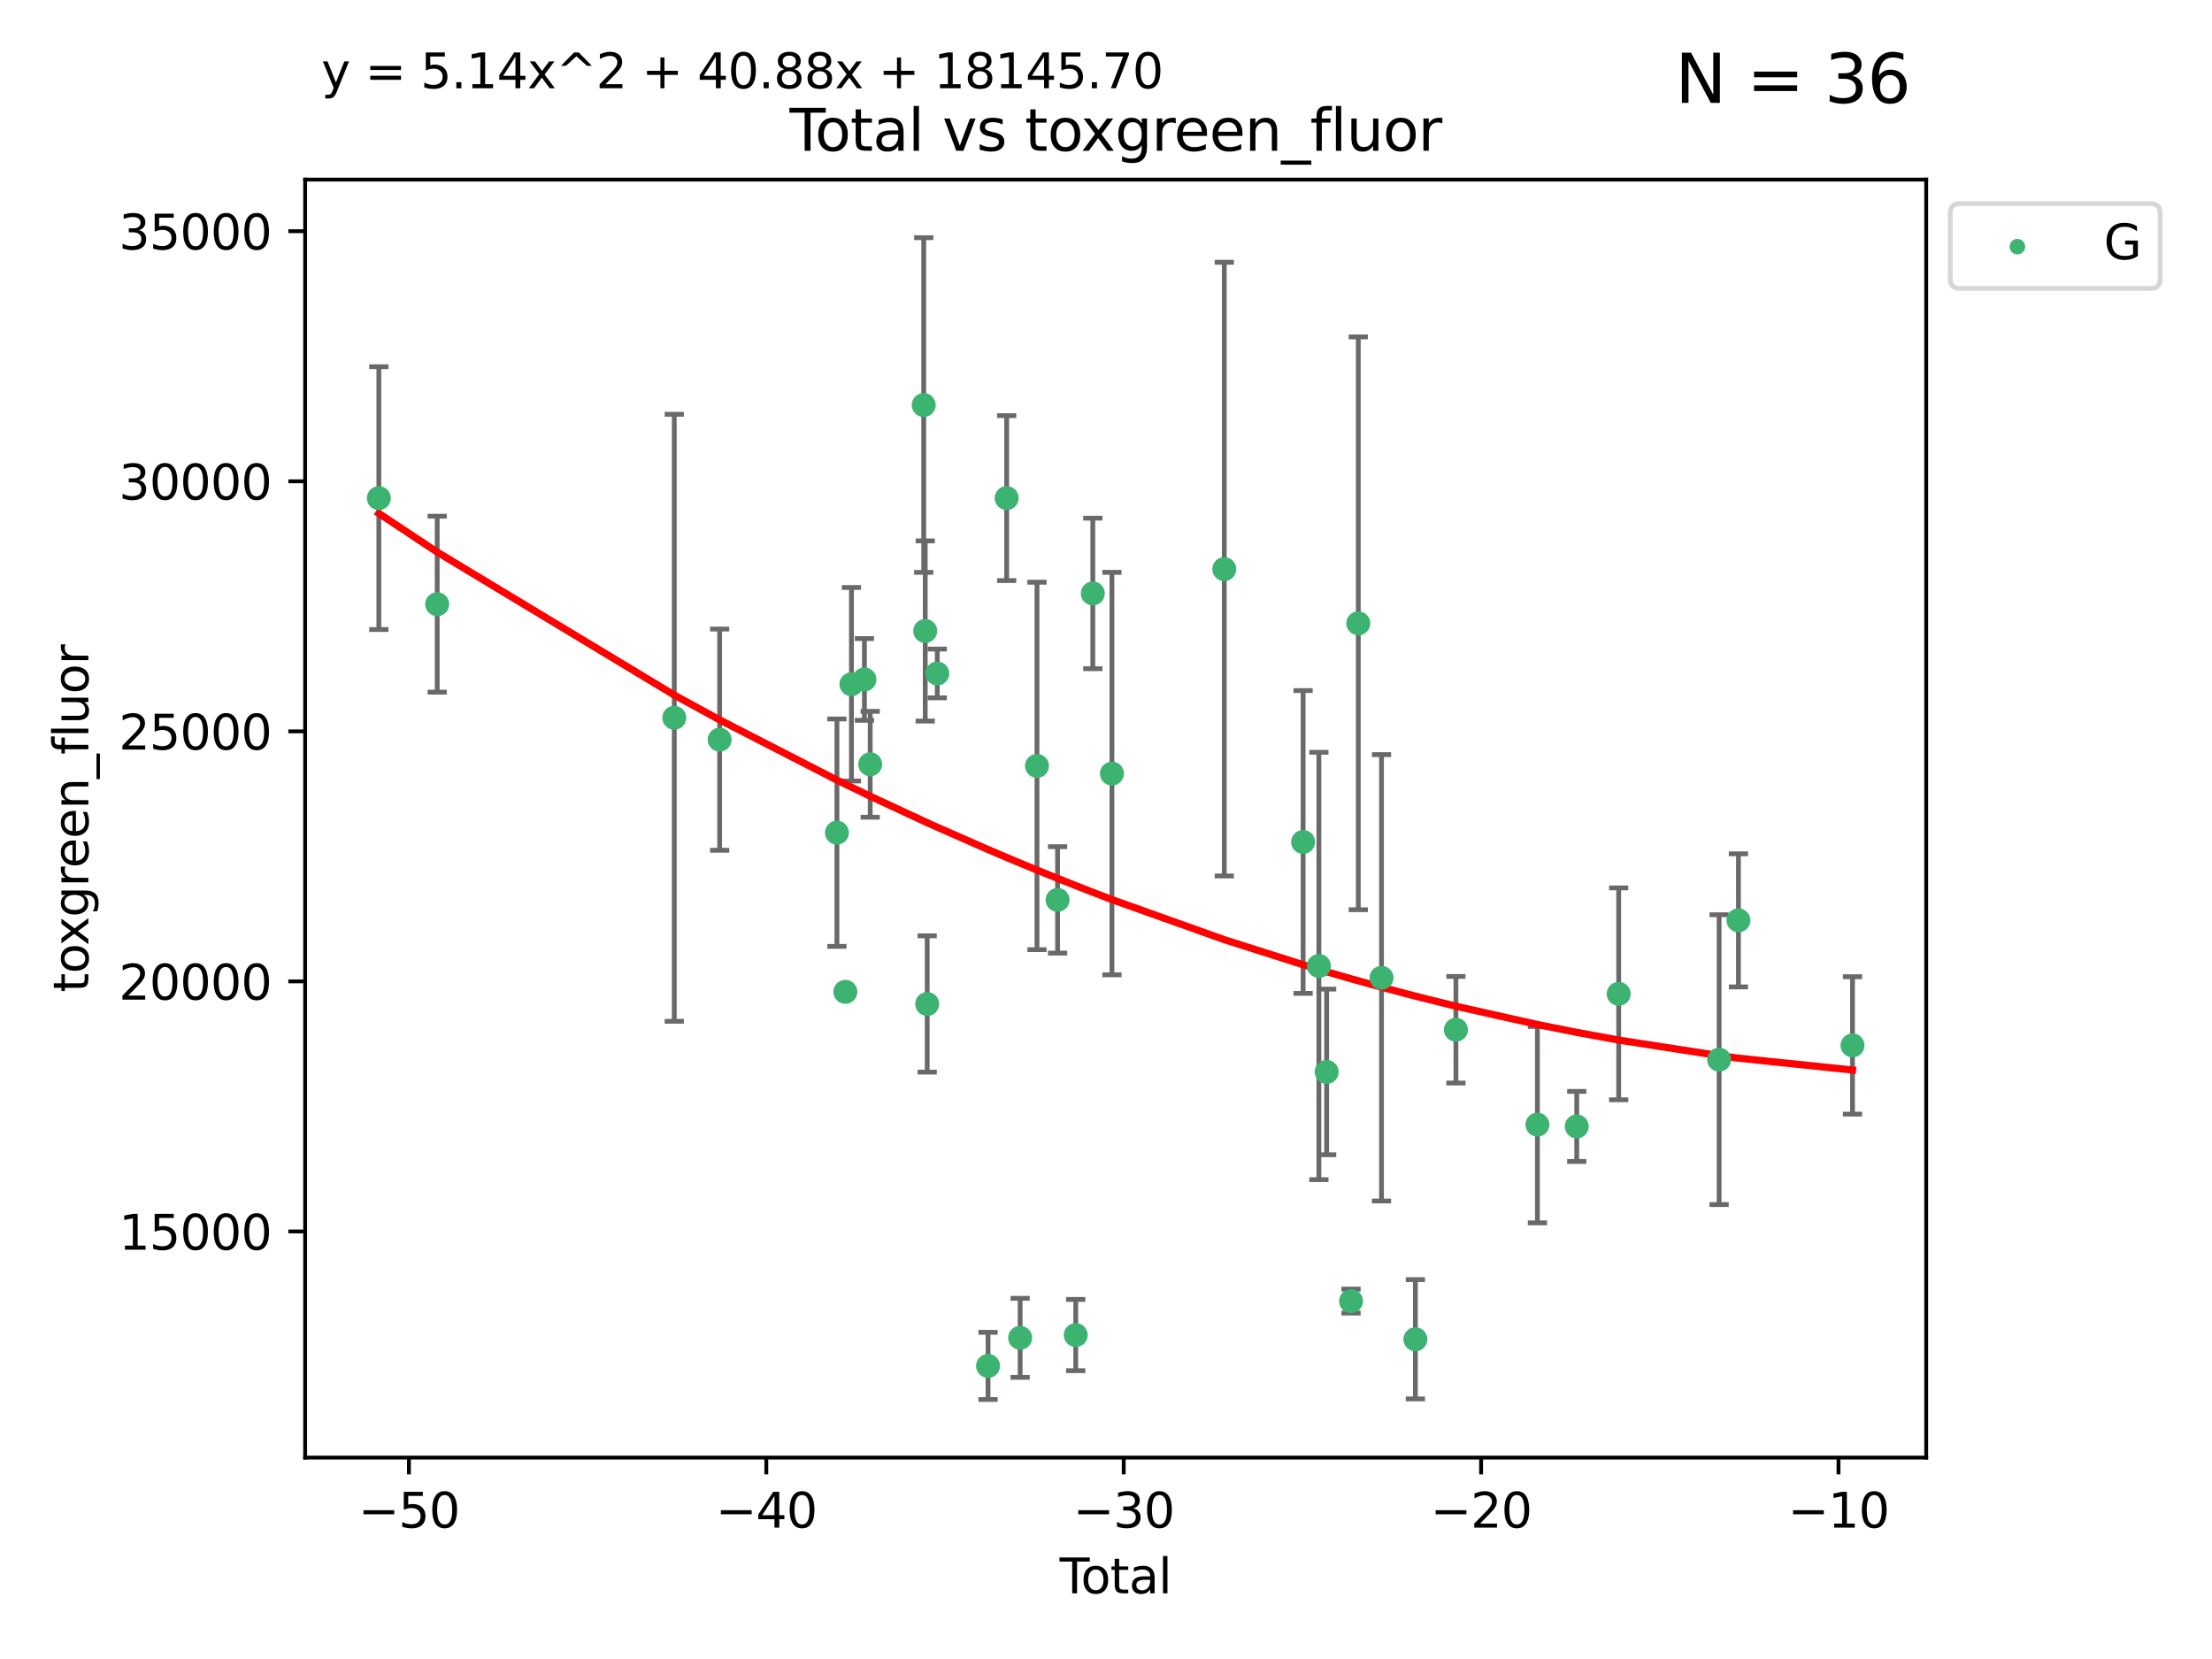<?xml version="1.0" encoding="utf-8" standalone="no"?>
<!DOCTYPE svg PUBLIC "-//W3C//DTD SVG 1.1//EN"
  "http://www.w3.org/Graphics/SVG/1.1/DTD/svg11.dtd">
<svg xmlns:xlink="http://www.w3.org/1999/xlink" width="460.8pt" height="345.6pt" viewBox="0 0 460.8 345.6" xmlns="http://www.w3.org/2000/svg" version="1.1">
 <defs>
  <style type="text/css">*{stroke-linejoin: round; stroke-linecap: butt}</style>
 </defs>
 <g id="figure_1">
  <g id="patch_1">
   <path d="M 0 345.6 
L 460.8 345.6 
L 460.8 0 
L 0 0 
z
" style="fill: #ffffff"/>
  </g>
  <g id="axes_1">
   <g id="patch_2">
    <path d="M 63.571 303.64 
L 401.26 303.64 
L 401.26 37.411 
L 63.571 37.411 
z
" style="fill: #ffffff"/>
   </g>
   <g id="PathCollection_1">
    <defs>
     <path id="ma8eb17075d" d="M 0 1.118 
C 0.297 1.118 0.581 1 0.791 0.791 
C 1 0.581 1.118 0.297 1.118 0 
C 1.118 -0.297 1 -0.581 0.791 -0.791 
C 0.581 -1 0.297 -1.118 0 -1.118 
C -0.297 -1.118 -0.581 -1 -0.791 -0.791 
C -1 -0.581 -1.118 -0.297 -1.118 0 
C -1.118 0.297 -1 0.581 -0.791 0.791 
C -0.581 1 -0.297 1.118 0 1.118 
z
" style="stroke: #3cb371"/>
    </defs>
    <g clip-path="url(#p2d20db77d8)">
     <use xlink:href="#ma8eb17075d" x="78.921" y="103.775" style="fill: #3cb371; stroke: #3cb371"/>
     <use xlink:href="#ma8eb17075d" x="91.076" y="125.865" style="fill: #3cb371; stroke: #3cb371"/>
     <use xlink:href="#ma8eb17075d" x="140.466" y="149.524" style="fill: #3cb371; stroke: #3cb371"/>
     <use xlink:href="#ma8eb17075d" x="149.915" y="154.084" style="fill: #3cb371; stroke: #3cb371"/>
     <use xlink:href="#ma8eb17075d" x="174.347" y="173.46" style="fill: #3cb371; stroke: #3cb371"/>
     <use xlink:href="#ma8eb17075d" x="176.102" y="206.614" style="fill: #3cb371; stroke: #3cb371"/>
     <use xlink:href="#ma8eb17075d" x="177.372" y="142.541" style="fill: #3cb371; stroke: #3cb371"/>
     <use xlink:href="#ma8eb17075d" x="180.076" y="141.539" style="fill: #3cb371; stroke: #3cb371"/>
     <use xlink:href="#ma8eb17075d" x="181.279" y="159.214" style="fill: #3cb371; stroke: #3cb371"/>
     <use xlink:href="#ma8eb17075d" x="192.43" y="84.377" style="fill: #3cb371; stroke: #3cb371"/>
     <use xlink:href="#ma8eb17075d" x="192.744" y="131.445" style="fill: #3cb371; stroke: #3cb371"/>
     <use xlink:href="#ma8eb17075d" x="193.152" y="209.146" style="fill: #3cb371; stroke: #3cb371"/>
     <use xlink:href="#ma8eb17075d" x="195.25" y="140.295" style="fill: #3cb371; stroke: #3cb371"/>
     <use xlink:href="#ma8eb17075d" x="205.829" y="284.544" style="fill: #3cb371; stroke: #3cb371"/>
     <use xlink:href="#ma8eb17075d" x="209.708" y="103.763" style="fill: #3cb371; stroke: #3cb371"/>
     <use xlink:href="#ma8eb17075d" x="212.514" y="278.696" style="fill: #3cb371; stroke: #3cb371"/>
     <use xlink:href="#ma8eb17075d" x="216.022" y="159.555" style="fill: #3cb371; stroke: #3cb371"/>
     <use xlink:href="#ma8eb17075d" x="220.311" y="187.463" style="fill: #3cb371; stroke: #3cb371"/>
     <use xlink:href="#ma8eb17075d" x="224.094" y="278.114" style="fill: #3cb371; stroke: #3cb371"/>
     <use xlink:href="#ma8eb17075d" x="227.654" y="123.622" style="fill: #3cb371; stroke: #3cb371"/>
     <use xlink:href="#ma8eb17075d" x="231.636" y="161.152" style="fill: #3cb371; stroke: #3cb371"/>
     <use xlink:href="#ma8eb17075d" x="255.041" y="118.555" style="fill: #3cb371; stroke: #3cb371"/>
     <use xlink:href="#ma8eb17075d" x="271.46" y="175.398" style="fill: #3cb371; stroke: #3cb371"/>
     <use xlink:href="#ma8eb17075d" x="274.747" y="201.228" style="fill: #3cb371; stroke: #3cb371"/>
     <use xlink:href="#ma8eb17075d" x="276.364" y="223.306" style="fill: #3cb371; stroke: #3cb371"/>
     <use xlink:href="#ma8eb17075d" x="281.447" y="271.042" style="fill: #3cb371; stroke: #3cb371"/>
     <use xlink:href="#ma8eb17075d" x="282.955" y="129.846" style="fill: #3cb371; stroke: #3cb371"/>
     <use xlink:href="#ma8eb17075d" x="287.795" y="203.696" style="fill: #3cb371; stroke: #3cb371"/>
     <use xlink:href="#ma8eb17075d" x="294.851" y="278.993" style="fill: #3cb371; stroke: #3cb371"/>
     <use xlink:href="#ma8eb17075d" x="303.293" y="214.513" style="fill: #3cb371; stroke: #3cb371"/>
     <use xlink:href="#ma8eb17075d" x="320.274" y="234.283" style="fill: #3cb371; stroke: #3cb371"/>
     <use xlink:href="#ma8eb17075d" x="328.466" y="234.654" style="fill: #3cb371; stroke: #3cb371"/>
     <use xlink:href="#ma8eb17075d" x="337.204" y="207.036" style="fill: #3cb371; stroke: #3cb371"/>
     <use xlink:href="#ma8eb17075d" x="358.125" y="220.745" style="fill: #3cb371; stroke: #3cb371"/>
     <use xlink:href="#ma8eb17075d" x="362.152" y="191.727" style="fill: #3cb371; stroke: #3cb371"/>
     <use xlink:href="#ma8eb17075d" x="385.911" y="217.775" style="fill: #3cb371; stroke: #3cb371"/>
    </g>
   </g>
   <g id="matplotlib.axis_1">
    <g id="xtick_1">
     <g id="line2d_1">
      <defs>
       <path id="m35403fbfee" d="M 0 0 
L 0 3.5 
" style="stroke: #000000; stroke-width: 0.8"/>
      </defs>
      <g>
       <use xlink:href="#m35403fbfee" x="85.187" y="303.64" style="stroke: #000000; stroke-width: 0.8"/>
      </g>
     </g>
     <g id="text_1">
      <!-- −50 -->
      <g transform="translate(74.634 318.238)scale(0.1 -0.1)">
       <defs>
        <path id="DejaVuSans-2212" d="M 678 2272 
L 4684 2272 
L 4684 1741 
L 678 1741 
L 678 2272 
z
" transform="scale(0.016)"/>
        <path id="DejaVuSans-35" d="M 691 4666 
L 3169 4666 
L 3169 4134 
L 1269 4134 
L 1269 2991 
Q 1406 3038 1543 3061 
Q 1681 3084 1819 3084 
Q 2600 3084 3056 2656 
Q 3513 2228 3513 1497 
Q 3513 744 3044 326 
Q 2575 -91 1722 -91 
Q 1428 -91 1123 -41 
Q 819 9 494 109 
L 494 744 
Q 775 591 1075 516 
Q 1375 441 1709 441 
Q 2250 441 2565 725 
Q 2881 1009 2881 1497 
Q 2881 1984 2565 2268 
Q 2250 2553 1709 2553 
Q 1456 2553 1204 2497 
Q 953 2441 691 2322 
L 691 4666 
z
" transform="scale(0.016)"/>
        <path id="DejaVuSans-30" d="M 2034 4250 
Q 1547 4250 1301 3770 
Q 1056 3291 1056 2328 
Q 1056 1369 1301 889 
Q 1547 409 2034 409 
Q 2525 409 2770 889 
Q 3016 1369 3016 2328 
Q 3016 3291 2770 3770 
Q 2525 4250 2034 4250 
z
M 2034 4750 
Q 2819 4750 3233 4129 
Q 3647 3509 3647 2328 
Q 3647 1150 3233 529 
Q 2819 -91 2034 -91 
Q 1250 -91 836 529 
Q 422 1150 422 2328 
Q 422 3509 836 4129 
Q 1250 4750 2034 4750 
z
" transform="scale(0.016)"/>
       </defs>
       <use xlink:href="#DejaVuSans-2212"/>
       <use xlink:href="#DejaVuSans-35" x="83.789"/>
       <use xlink:href="#DejaVuSans-30" x="147.412"/>
      </g>
     </g>
    </g>
    <g id="xtick_2">
     <g id="line2d_2">
      <g>
       <use xlink:href="#m35403fbfee" x="159.638" y="303.64" style="stroke: #000000; stroke-width: 0.8"/>
      </g>
     </g>
     <g id="text_2">
      <!-- −40 -->
      <g transform="translate(149.086 318.238)scale(0.1 -0.1)">
       <defs>
        <path id="DejaVuSans-34" d="M 2419 4116 
L 825 1625 
L 2419 1625 
L 2419 4116 
z
M 2253 4666 
L 3047 4666 
L 3047 1625 
L 3713 1625 
L 3713 1100 
L 3047 1100 
L 3047 0 
L 2419 0 
L 2419 1100 
L 313 1100 
L 313 1709 
L 2253 4666 
z
" transform="scale(0.016)"/>
       </defs>
       <use xlink:href="#DejaVuSans-2212"/>
       <use xlink:href="#DejaVuSans-34" x="83.789"/>
       <use xlink:href="#DejaVuSans-30" x="147.412"/>
      </g>
     </g>
    </g>
    <g id="xtick_3">
     <g id="line2d_3">
      <g>
       <use xlink:href="#m35403fbfee" x="234.089" y="303.64" style="stroke: #000000; stroke-width: 0.8"/>
      </g>
     </g>
     <g id="text_3">
      <!-- −30 -->
      <g transform="translate(223.537 318.238)scale(0.1 -0.1)">
       <defs>
        <path id="DejaVuSans-33" d="M 2597 2516 
Q 3050 2419 3304 2112 
Q 3559 1806 3559 1356 
Q 3559 666 3084 287 
Q 2609 -91 1734 -91 
Q 1441 -91 1130 -33 
Q 819 25 488 141 
L 488 750 
Q 750 597 1062 519 
Q 1375 441 1716 441 
Q 2309 441 2620 675 
Q 2931 909 2931 1356 
Q 2931 1769 2642 2001 
Q 2353 2234 1838 2234 
L 1294 2234 
L 1294 2753 
L 1863 2753 
Q 2328 2753 2575 2939 
Q 2822 3125 2822 3475 
Q 2822 3834 2567 4026 
Q 2313 4219 1838 4219 
Q 1578 4219 1281 4162 
Q 984 4106 628 3988 
L 628 4550 
Q 988 4650 1302 4700 
Q 1616 4750 1894 4750 
Q 2613 4750 3031 4423 
Q 3450 4097 3450 3541 
Q 3450 3153 3228 2886 
Q 3006 2619 2597 2516 
z
" transform="scale(0.016)"/>
       </defs>
       <use xlink:href="#DejaVuSans-2212"/>
       <use xlink:href="#DejaVuSans-33" x="83.789"/>
       <use xlink:href="#DejaVuSans-30" x="147.412"/>
      </g>
     </g>
    </g>
    <g id="xtick_4">
     <g id="line2d_4">
      <g>
       <use xlink:href="#m35403fbfee" x="308.541" y="303.64" style="stroke: #000000; stroke-width: 0.8"/>
      </g>
     </g>
     <g id="text_4">
      <!-- −20 -->
      <g transform="translate(297.988 318.238)scale(0.1 -0.1)">
       <defs>
        <path id="DejaVuSans-32" d="M 1228 531 
L 3431 531 
L 3431 0 
L 469 0 
L 469 531 
Q 828 903 1448 1529 
Q 2069 2156 2228 2338 
Q 2531 2678 2651 2914 
Q 2772 3150 2772 3378 
Q 2772 3750 2511 3984 
Q 2250 4219 1831 4219 
Q 1534 4219 1204 4116 
Q 875 4013 500 3803 
L 500 4441 
Q 881 4594 1212 4672 
Q 1544 4750 1819 4750 
Q 2544 4750 2975 4387 
Q 3406 4025 3406 3419 
Q 3406 3131 3298 2873 
Q 3191 2616 2906 2266 
Q 2828 2175 2409 1742 
Q 1991 1309 1228 531 
z
" transform="scale(0.016)"/>
       </defs>
       <use xlink:href="#DejaVuSans-2212"/>
       <use xlink:href="#DejaVuSans-32" x="83.789"/>
       <use xlink:href="#DejaVuSans-30" x="147.412"/>
      </g>
     </g>
    </g>
    <g id="xtick_5">
     <g id="line2d_5">
      <g>
       <use xlink:href="#m35403fbfee" x="382.992" y="303.64" style="stroke: #000000; stroke-width: 0.8"/>
      </g>
     </g>
     <g id="text_5">
      <!-- −10 -->
      <g transform="translate(372.44 318.238)scale(0.1 -0.1)">
       <defs>
        <path id="DejaVuSans-31" d="M 794 531 
L 1825 531 
L 1825 4091 
L 703 3866 
L 703 4441 
L 1819 4666 
L 2450 4666 
L 2450 531 
L 3481 531 
L 3481 0 
L 794 0 
L 794 531 
z
" transform="scale(0.016)"/>
       </defs>
       <use xlink:href="#DejaVuSans-2212"/>
       <use xlink:href="#DejaVuSans-31" x="83.789"/>
       <use xlink:href="#DejaVuSans-30" x="147.412"/>
      </g>
     </g>
    </g>
    <g id="text_6">
     <!-- Total -->
     <g transform="translate(220.739 331.917)scale(0.1 -0.1)">
      <defs>
       <path id="DejaVuSans-54" d="M -19 4666 
L 3928 4666 
L 3928 4134 
L 2272 4134 
L 2272 0 
L 1638 0 
L 1638 4134 
L -19 4134 
L -19 4666 
z
" transform="scale(0.016)"/>
       <path id="DejaVuSans-6f" d="M 1959 3097 
Q 1497 3097 1228 2736 
Q 959 2375 959 1747 
Q 959 1119 1226 758 
Q 1494 397 1959 397 
Q 2419 397 2687 759 
Q 2956 1122 2956 1747 
Q 2956 2369 2687 2733 
Q 2419 3097 1959 3097 
z
M 1959 3584 
Q 2709 3584 3137 3096 
Q 3566 2609 3566 1747 
Q 3566 888 3137 398 
Q 2709 -91 1959 -91 
Q 1206 -91 779 398 
Q 353 888 353 1747 
Q 353 2609 779 3096 
Q 1206 3584 1959 3584 
z
" transform="scale(0.016)"/>
       <path id="DejaVuSans-74" d="M 1172 4494 
L 1172 3500 
L 2356 3500 
L 2356 3053 
L 1172 3053 
L 1172 1153 
Q 1172 725 1289 603 
Q 1406 481 1766 481 
L 2356 481 
L 2356 0 
L 1766 0 
Q 1100 0 847 248 
Q 594 497 594 1153 
L 594 3053 
L 172 3053 
L 172 3500 
L 594 3500 
L 594 4494 
L 1172 4494 
z
" transform="scale(0.016)"/>
       <path id="DejaVuSans-61" d="M 2194 1759 
Q 1497 1759 1228 1600 
Q 959 1441 959 1056 
Q 959 750 1161 570 
Q 1363 391 1709 391 
Q 2188 391 2477 730 
Q 2766 1069 2766 1631 
L 2766 1759 
L 2194 1759 
z
M 3341 1997 
L 3341 0 
L 2766 0 
L 2766 531 
Q 2569 213 2275 61 
Q 1981 -91 1556 -91 
Q 1019 -91 701 211 
Q 384 513 384 1019 
Q 384 1609 779 1909 
Q 1175 2209 1959 2209 
L 2766 2209 
L 2766 2266 
Q 2766 2663 2505 2880 
Q 2244 3097 1772 3097 
Q 1472 3097 1187 3025 
Q 903 2953 641 2809 
L 641 3341 
Q 956 3463 1253 3523 
Q 1550 3584 1831 3584 
Q 2591 3584 2966 3190 
Q 3341 2797 3341 1997 
z
" transform="scale(0.016)"/>
       <path id="DejaVuSans-6c" d="M 603 4863 
L 1178 4863 
L 1178 0 
L 603 0 
L 603 4863 
z
" transform="scale(0.016)"/>
      </defs>
      <use xlink:href="#DejaVuSans-54"/>
      <use xlink:href="#DejaVuSans-6f" x="44.084"/>
      <use xlink:href="#DejaVuSans-74" x="105.266"/>
      <use xlink:href="#DejaVuSans-61" x="144.475"/>
      <use xlink:href="#DejaVuSans-6c" x="205.754"/>
     </g>
    </g>
   </g>
   <g id="matplotlib.axis_2">
    <g id="ytick_1">
     <g id="line2d_6">
      <defs>
       <path id="mefc4e8a37f" d="M 0 0 
L -3.5 0 
" style="stroke: #000000; stroke-width: 0.8"/>
      </defs>
      <g>
       <use xlink:href="#mefc4e8a37f" x="63.571" y="256.533" style="stroke: #000000; stroke-width: 0.8"/>
      </g>
     </g>
     <g id="text_7">
      <!-- 15000 -->
      <g transform="translate(24.759 260.332)scale(0.1 -0.1)">
       <use xlink:href="#DejaVuSans-31"/>
       <use xlink:href="#DejaVuSans-35" x="63.623"/>
       <use xlink:href="#DejaVuSans-30" x="127.246"/>
       <use xlink:href="#DejaVuSans-30" x="190.869"/>
       <use xlink:href="#DejaVuSans-30" x="254.492"/>
      </g>
     </g>
    </g>
    <g id="ytick_2">
     <g id="line2d_7">
      <g>
       <use xlink:href="#mefc4e8a37f" x="63.571" y="204.442" style="stroke: #000000; stroke-width: 0.8"/>
      </g>
     </g>
     <g id="text_8">
      <!-- 20000 -->
      <g transform="translate(24.759 208.241)scale(0.1 -0.1)">
       <use xlink:href="#DejaVuSans-32"/>
       <use xlink:href="#DejaVuSans-30" x="63.623"/>
       <use xlink:href="#DejaVuSans-30" x="127.246"/>
       <use xlink:href="#DejaVuSans-30" x="190.869"/>
       <use xlink:href="#DejaVuSans-30" x="254.492"/>
      </g>
     </g>
    </g>
    <g id="ytick_3">
     <g id="line2d_8">
      <g>
       <use xlink:href="#mefc4e8a37f" x="63.571" y="152.35" style="stroke: #000000; stroke-width: 0.8"/>
      </g>
     </g>
     <g id="text_9">
      <!-- 25000 -->
      <g transform="translate(24.759 156.149)scale(0.1 -0.1)">
       <use xlink:href="#DejaVuSans-32"/>
       <use xlink:href="#DejaVuSans-35" x="63.623"/>
       <use xlink:href="#DejaVuSans-30" x="127.246"/>
       <use xlink:href="#DejaVuSans-30" x="190.869"/>
       <use xlink:href="#DejaVuSans-30" x="254.492"/>
      </g>
     </g>
    </g>
    <g id="ytick_4">
     <g id="line2d_9">
      <g>
       <use xlink:href="#mefc4e8a37f" x="63.571" y="100.259" style="stroke: #000000; stroke-width: 0.8"/>
      </g>
     </g>
     <g id="text_10">
      <!-- 30000 -->
      <g transform="translate(24.759 104.058)scale(0.1 -0.1)">
       <use xlink:href="#DejaVuSans-33"/>
       <use xlink:href="#DejaVuSans-30" x="63.623"/>
       <use xlink:href="#DejaVuSans-30" x="127.246"/>
       <use xlink:href="#DejaVuSans-30" x="190.869"/>
       <use xlink:href="#DejaVuSans-30" x="254.492"/>
      </g>
     </g>
    </g>
    <g id="ytick_5">
     <g id="line2d_10">
      <g>
       <use xlink:href="#mefc4e8a37f" x="63.571" y="48.167" style="stroke: #000000; stroke-width: 0.8"/>
      </g>
     </g>
     <g id="text_11">
      <!-- 35000 -->
      <g transform="translate(24.759 51.967)scale(0.1 -0.1)">
       <use xlink:href="#DejaVuSans-33"/>
       <use xlink:href="#DejaVuSans-35" x="63.623"/>
       <use xlink:href="#DejaVuSans-30" x="127.246"/>
       <use xlink:href="#DejaVuSans-30" x="190.869"/>
       <use xlink:href="#DejaVuSans-30" x="254.492"/>
      </g>
     </g>
    </g>
    <g id="text_12">
     <!-- toxgreen_fluor -->
     <g transform="translate(18.401 206.72)rotate(-90)scale(0.1 -0.1)">
      <defs>
       <path id="DejaVuSans-78" d="M 3513 3500 
L 2247 1797 
L 3578 0 
L 2900 0 
L 1881 1375 
L 863 0 
L 184 0 
L 1544 1831 
L 300 3500 
L 978 3500 
L 1906 2253 
L 2834 3500 
L 3513 3500 
z
" transform="scale(0.016)"/>
       <path id="DejaVuSans-67" d="M 2906 1791 
Q 2906 2416 2648 2759 
Q 2391 3103 1925 3103 
Q 1463 3103 1205 2759 
Q 947 2416 947 1791 
Q 947 1169 1205 825 
Q 1463 481 1925 481 
Q 2391 481 2648 825 
Q 2906 1169 2906 1791 
z
M 3481 434 
Q 3481 -459 3084 -895 
Q 2688 -1331 1869 -1331 
Q 1566 -1331 1297 -1286 
Q 1028 -1241 775 -1147 
L 775 -588 
Q 1028 -725 1275 -790 
Q 1522 -856 1778 -856 
Q 2344 -856 2625 -561 
Q 2906 -266 2906 331 
L 2906 616 
Q 2728 306 2450 153 
Q 2172 0 1784 0 
Q 1141 0 747 490 
Q 353 981 353 1791 
Q 353 2603 747 3093 
Q 1141 3584 1784 3584 
Q 2172 3584 2450 3431 
Q 2728 3278 2906 2969 
L 2906 3500 
L 3481 3500 
L 3481 434 
z
" transform="scale(0.016)"/>
       <path id="DejaVuSans-72" d="M 2631 2963 
Q 2534 3019 2420 3045 
Q 2306 3072 2169 3072 
Q 1681 3072 1420 2755 
Q 1159 2438 1159 1844 
L 1159 0 
L 581 0 
L 581 3500 
L 1159 3500 
L 1159 2956 
Q 1341 3275 1631 3429 
Q 1922 3584 2338 3584 
Q 2397 3584 2469 3576 
Q 2541 3569 2628 3553 
L 2631 2963 
z
" transform="scale(0.016)"/>
       <path id="DejaVuSans-65" d="M 3597 1894 
L 3597 1613 
L 953 1613 
Q 991 1019 1311 708 
Q 1631 397 2203 397 
Q 2534 397 2845 478 
Q 3156 559 3463 722 
L 3463 178 
Q 3153 47 2828 -22 
Q 2503 -91 2169 -91 
Q 1331 -91 842 396 
Q 353 884 353 1716 
Q 353 2575 817 3079 
Q 1281 3584 2069 3584 
Q 2775 3584 3186 3129 
Q 3597 2675 3597 1894 
z
M 3022 2063 
Q 3016 2534 2758 2815 
Q 2500 3097 2075 3097 
Q 1594 3097 1305 2825 
Q 1016 2553 972 2059 
L 3022 2063 
z
" transform="scale(0.016)"/>
       <path id="DejaVuSans-6e" d="M 3513 2113 
L 3513 0 
L 2938 0 
L 2938 2094 
Q 2938 2591 2744 2837 
Q 2550 3084 2163 3084 
Q 1697 3084 1428 2787 
Q 1159 2491 1159 1978 
L 1159 0 
L 581 0 
L 581 3500 
L 1159 3500 
L 1159 2956 
Q 1366 3272 1645 3428 
Q 1925 3584 2291 3584 
Q 2894 3584 3203 3211 
Q 3513 2838 3513 2113 
z
" transform="scale(0.016)"/>
       <path id="DejaVuSans-5f" d="M 3263 -1063 
L 3263 -1509 
L -63 -1509 
L -63 -1063 
L 3263 -1063 
z
" transform="scale(0.016)"/>
       <path id="DejaVuSans-66" d="M 2375 4863 
L 2375 4384 
L 1825 4384 
Q 1516 4384 1395 4259 
Q 1275 4134 1275 3809 
L 1275 3500 
L 2222 3500 
L 2222 3053 
L 1275 3053 
L 1275 0 
L 697 0 
L 697 3053 
L 147 3053 
L 147 3500 
L 697 3500 
L 697 3744 
Q 697 4328 969 4595 
Q 1241 4863 1831 4863 
L 2375 4863 
z
" transform="scale(0.016)"/>
       <path id="DejaVuSans-75" d="M 544 1381 
L 544 3500 
L 1119 3500 
L 1119 1403 
Q 1119 906 1312 657 
Q 1506 409 1894 409 
Q 2359 409 2629 706 
Q 2900 1003 2900 1516 
L 2900 3500 
L 3475 3500 
L 3475 0 
L 2900 0 
L 2900 538 
Q 2691 219 2414 64 
Q 2138 -91 1772 -91 
Q 1169 -91 856 284 
Q 544 659 544 1381 
z
M 1991 3584 
L 1991 3584 
z
" transform="scale(0.016)"/>
      </defs>
      <use xlink:href="#DejaVuSans-74"/>
      <use xlink:href="#DejaVuSans-6f" x="39.209"/>
      <use xlink:href="#DejaVuSans-78" x="97.266"/>
      <use xlink:href="#DejaVuSans-67" x="156.445"/>
      <use xlink:href="#DejaVuSans-72" x="219.922"/>
      <use xlink:href="#DejaVuSans-65" x="258.785"/>
      <use xlink:href="#DejaVuSans-65" x="320.309"/>
      <use xlink:href="#DejaVuSans-6e" x="381.832"/>
      <use xlink:href="#DejaVuSans-5f" x="445.211"/>
      <use xlink:href="#DejaVuSans-66" x="495.211"/>
      <use xlink:href="#DejaVuSans-6c" x="530.416"/>
      <use xlink:href="#DejaVuSans-75" x="558.199"/>
      <use xlink:href="#DejaVuSans-6f" x="621.578"/>
      <use xlink:href="#DejaVuSans-72" x="682.76"/>
     </g>
    </g>
   </g>
   <g id="LineCollection_1">
    <path d="M 78.921 131.146 
L 78.921 76.404 
" clip-path="url(#p2d20db77d8)" style="fill: none; stroke: #696969"/>
    <path d="M 91.076 144.188 
L 91.076 107.542 
" clip-path="url(#p2d20db77d8)" style="fill: none; stroke: #696969"/>
    <path d="M 140.466 212.746 
L 140.466 86.302 
" clip-path="url(#p2d20db77d8)" style="fill: none; stroke: #696969"/>
    <path d="M 149.915 177.124 
L 149.915 131.044 
" clip-path="url(#p2d20db77d8)" style="fill: none; stroke: #696969"/>
    <path d="M 174.347 197.144 
L 174.347 149.775 
" clip-path="url(#p2d20db77d8)" style="fill: none; stroke: #696969"/>
    <path d="M 176.102 207.326 
L 176.102 205.903 
" clip-path="url(#p2d20db77d8)" style="fill: none; stroke: #696969"/>
    <path d="M 177.372 162.696 
L 177.372 122.386 
" clip-path="url(#p2d20db77d8)" style="fill: none; stroke: #696969"/>
    <path d="M 180.076 150.056 
L 180.076 133.022 
" clip-path="url(#p2d20db77d8)" style="fill: none; stroke: #696969"/>
    <path d="M 181.279 170.243 
L 181.279 148.185 
" clip-path="url(#p2d20db77d8)" style="fill: none; stroke: #696969"/>
    <path d="M 192.43 119.241 
L 192.43 49.513 
" clip-path="url(#p2d20db77d8)" style="fill: none; stroke: #696969"/>
    <path d="M 192.744 150.207 
L 192.744 112.683 
" clip-path="url(#p2d20db77d8)" style="fill: none; stroke: #696969"/>
    <path d="M 193.152 223.342 
L 193.152 194.951 
" clip-path="url(#p2d20db77d8)" style="fill: none; stroke: #696969"/>
    <path d="M 195.25 145.376 
L 195.25 135.214 
" clip-path="url(#p2d20db77d8)" style="fill: none; stroke: #696969"/>
    <path d="M 205.829 291.539 
L 205.829 277.55 
" clip-path="url(#p2d20db77d8)" style="fill: none; stroke: #696969"/>
    <path d="M 209.708 120.942 
L 209.708 86.584 
" clip-path="url(#p2d20db77d8)" style="fill: none; stroke: #696969"/>
    <path d="M 212.514 286.924 
L 212.514 270.468 
" clip-path="url(#p2d20db77d8)" style="fill: none; stroke: #696969"/>
    <path d="M 216.022 197.827 
L 216.022 121.283 
" clip-path="url(#p2d20db77d8)" style="fill: none; stroke: #696969"/>
    <path d="M 220.311 198.549 
L 220.311 176.378 
" clip-path="url(#p2d20db77d8)" style="fill: none; stroke: #696969"/>
    <path d="M 224.094 285.535 
L 224.094 270.694 
" clip-path="url(#p2d20db77d8)" style="fill: none; stroke: #696969"/>
    <path d="M 227.654 139.305 
L 227.654 107.94 
" clip-path="url(#p2d20db77d8)" style="fill: none; stroke: #696969"/>
    <path d="M 231.636 203.073 
L 231.636 119.23 
" clip-path="url(#p2d20db77d8)" style="fill: none; stroke: #696969"/>
    <path d="M 255.041 182.478 
L 255.041 54.631 
" clip-path="url(#p2d20db77d8)" style="fill: none; stroke: #696969"/>
    <path d="M 271.46 206.933 
L 271.46 143.863 
" clip-path="url(#p2d20db77d8)" style="fill: none; stroke: #696969"/>
    <path d="M 274.747 245.743 
L 274.747 156.712 
" clip-path="url(#p2d20db77d8)" style="fill: none; stroke: #696969"/>
    <path d="M 276.364 240.557 
L 276.364 206.055 
" clip-path="url(#p2d20db77d8)" style="fill: none; stroke: #696969"/>
    <path d="M 281.447 273.541 
L 281.447 268.542 
" clip-path="url(#p2d20db77d8)" style="fill: none; stroke: #696969"/>
    <path d="M 282.955 189.513 
L 282.955 70.179 
" clip-path="url(#p2d20db77d8)" style="fill: none; stroke: #696969"/>
    <path d="M 287.795 250.19 
L 287.795 157.202 
" clip-path="url(#p2d20db77d8)" style="fill: none; stroke: #696969"/>
    <path d="M 294.851 291.418 
L 294.851 266.567 
" clip-path="url(#p2d20db77d8)" style="fill: none; stroke: #696969"/>
    <path d="M 303.293 225.615 
L 303.293 203.411 
" clip-path="url(#p2d20db77d8)" style="fill: none; stroke: #696969"/>
    <path d="M 320.274 254.743 
L 320.274 213.822 
" clip-path="url(#p2d20db77d8)" style="fill: none; stroke: #696969"/>
    <path d="M 328.466 241.952 
L 328.466 227.357 
" clip-path="url(#p2d20db77d8)" style="fill: none; stroke: #696969"/>
    <path d="M 337.204 229.104 
L 337.204 184.969 
" clip-path="url(#p2d20db77d8)" style="fill: none; stroke: #696969"/>
    <path d="M 358.125 250.932 
L 358.125 190.557 
" clip-path="url(#p2d20db77d8)" style="fill: none; stroke: #696969"/>
    <path d="M 362.152 205.591 
L 362.152 177.864 
" clip-path="url(#p2d20db77d8)" style="fill: none; stroke: #696969"/>
    <path d="M 385.911 232.086 
L 385.911 203.464 
" clip-path="url(#p2d20db77d8)" style="fill: none; stroke: #696969"/>
   </g>
   <g id="line2d_11">
    <defs>
     <path id="m3118524913" d="M 2 0 
L -2 -0 
" style="stroke: #696969"/>
    </defs>
    <g clip-path="url(#p2d20db77d8)">
     <use xlink:href="#m3118524913" x="78.921" y="131.146" style="fill: #696969; stroke: #696969"/>
     <use xlink:href="#m3118524913" x="91.076" y="144.188" style="fill: #696969; stroke: #696969"/>
     <use xlink:href="#m3118524913" x="140.466" y="212.746" style="fill: #696969; stroke: #696969"/>
     <use xlink:href="#m3118524913" x="149.915" y="177.124" style="fill: #696969; stroke: #696969"/>
     <use xlink:href="#m3118524913" x="174.347" y="197.144" style="fill: #696969; stroke: #696969"/>
     <use xlink:href="#m3118524913" x="176.102" y="207.326" style="fill: #696969; stroke: #696969"/>
     <use xlink:href="#m3118524913" x="177.372" y="162.696" style="fill: #696969; stroke: #696969"/>
     <use xlink:href="#m3118524913" x="180.076" y="150.056" style="fill: #696969; stroke: #696969"/>
     <use xlink:href="#m3118524913" x="181.279" y="170.243" style="fill: #696969; stroke: #696969"/>
     <use xlink:href="#m3118524913" x="192.43" y="119.241" style="fill: #696969; stroke: #696969"/>
     <use xlink:href="#m3118524913" x="192.744" y="150.207" style="fill: #696969; stroke: #696969"/>
     <use xlink:href="#m3118524913" x="193.152" y="223.342" style="fill: #696969; stroke: #696969"/>
     <use xlink:href="#m3118524913" x="195.25" y="145.376" style="fill: #696969; stroke: #696969"/>
     <use xlink:href="#m3118524913" x="205.829" y="291.539" style="fill: #696969; stroke: #696969"/>
     <use xlink:href="#m3118524913" x="209.708" y="120.942" style="fill: #696969; stroke: #696969"/>
     <use xlink:href="#m3118524913" x="212.514" y="286.924" style="fill: #696969; stroke: #696969"/>
     <use xlink:href="#m3118524913" x="216.022" y="197.827" style="fill: #696969; stroke: #696969"/>
     <use xlink:href="#m3118524913" x="220.311" y="198.549" style="fill: #696969; stroke: #696969"/>
     <use xlink:href="#m3118524913" x="224.094" y="285.535" style="fill: #696969; stroke: #696969"/>
     <use xlink:href="#m3118524913" x="227.654" y="139.305" style="fill: #696969; stroke: #696969"/>
     <use xlink:href="#m3118524913" x="231.636" y="203.073" style="fill: #696969; stroke: #696969"/>
     <use xlink:href="#m3118524913" x="255.041" y="182.478" style="fill: #696969; stroke: #696969"/>
     <use xlink:href="#m3118524913" x="271.46" y="206.933" style="fill: #696969; stroke: #696969"/>
     <use xlink:href="#m3118524913" x="274.747" y="245.743" style="fill: #696969; stroke: #696969"/>
     <use xlink:href="#m3118524913" x="276.364" y="240.557" style="fill: #696969; stroke: #696969"/>
     <use xlink:href="#m3118524913" x="281.447" y="273.541" style="fill: #696969; stroke: #696969"/>
     <use xlink:href="#m3118524913" x="282.955" y="189.513" style="fill: #696969; stroke: #696969"/>
     <use xlink:href="#m3118524913" x="287.795" y="250.19" style="fill: #696969; stroke: #696969"/>
     <use xlink:href="#m3118524913" x="294.851" y="291.418" style="fill: #696969; stroke: #696969"/>
     <use xlink:href="#m3118524913" x="303.293" y="225.615" style="fill: #696969; stroke: #696969"/>
     <use xlink:href="#m3118524913" x="320.274" y="254.743" style="fill: #696969; stroke: #696969"/>
     <use xlink:href="#m3118524913" x="328.466" y="241.952" style="fill: #696969; stroke: #696969"/>
     <use xlink:href="#m3118524913" x="337.204" y="229.104" style="fill: #696969; stroke: #696969"/>
     <use xlink:href="#m3118524913" x="358.125" y="250.932" style="fill: #696969; stroke: #696969"/>
     <use xlink:href="#m3118524913" x="362.152" y="205.591" style="fill: #696969; stroke: #696969"/>
     <use xlink:href="#m3118524913" x="385.911" y="232.086" style="fill: #696969; stroke: #696969"/>
    </g>
   </g>
   <g id="line2d_12">
    <g clip-path="url(#p2d20db77d8)">
     <use xlink:href="#m3118524913" x="78.921" y="76.404" style="fill: #696969; stroke: #696969"/>
     <use xlink:href="#m3118524913" x="91.076" y="107.542" style="fill: #696969; stroke: #696969"/>
     <use xlink:href="#m3118524913" x="140.466" y="86.302" style="fill: #696969; stroke: #696969"/>
     <use xlink:href="#m3118524913" x="149.915" y="131.044" style="fill: #696969; stroke: #696969"/>
     <use xlink:href="#m3118524913" x="174.347" y="149.775" style="fill: #696969; stroke: #696969"/>
     <use xlink:href="#m3118524913" x="176.102" y="205.903" style="fill: #696969; stroke: #696969"/>
     <use xlink:href="#m3118524913" x="177.372" y="122.386" style="fill: #696969; stroke: #696969"/>
     <use xlink:href="#m3118524913" x="180.076" y="133.022" style="fill: #696969; stroke: #696969"/>
     <use xlink:href="#m3118524913" x="181.279" y="148.185" style="fill: #696969; stroke: #696969"/>
     <use xlink:href="#m3118524913" x="192.43" y="49.513" style="fill: #696969; stroke: #696969"/>
     <use xlink:href="#m3118524913" x="192.744" y="112.683" style="fill: #696969; stroke: #696969"/>
     <use xlink:href="#m3118524913" x="193.152" y="194.951" style="fill: #696969; stroke: #696969"/>
     <use xlink:href="#m3118524913" x="195.25" y="135.214" style="fill: #696969; stroke: #696969"/>
     <use xlink:href="#m3118524913" x="205.829" y="277.55" style="fill: #696969; stroke: #696969"/>
     <use xlink:href="#m3118524913" x="209.708" y="86.584" style="fill: #696969; stroke: #696969"/>
     <use xlink:href="#m3118524913" x="212.514" y="270.468" style="fill: #696969; stroke: #696969"/>
     <use xlink:href="#m3118524913" x="216.022" y="121.283" style="fill: #696969; stroke: #696969"/>
     <use xlink:href="#m3118524913" x="220.311" y="176.378" style="fill: #696969; stroke: #696969"/>
     <use xlink:href="#m3118524913" x="224.094" y="270.694" style="fill: #696969; stroke: #696969"/>
     <use xlink:href="#m3118524913" x="227.654" y="107.94" style="fill: #696969; stroke: #696969"/>
     <use xlink:href="#m3118524913" x="231.636" y="119.23" style="fill: #696969; stroke: #696969"/>
     <use xlink:href="#m3118524913" x="255.041" y="54.631" style="fill: #696969; stroke: #696969"/>
     <use xlink:href="#m3118524913" x="271.46" y="143.863" style="fill: #696969; stroke: #696969"/>
     <use xlink:href="#m3118524913" x="274.747" y="156.712" style="fill: #696969; stroke: #696969"/>
     <use xlink:href="#m3118524913" x="276.364" y="206.055" style="fill: #696969; stroke: #696969"/>
     <use xlink:href="#m3118524913" x="281.447" y="268.542" style="fill: #696969; stroke: #696969"/>
     <use xlink:href="#m3118524913" x="282.955" y="70.179" style="fill: #696969; stroke: #696969"/>
     <use xlink:href="#m3118524913" x="287.795" y="157.202" style="fill: #696969; stroke: #696969"/>
     <use xlink:href="#m3118524913" x="294.851" y="266.567" style="fill: #696969; stroke: #696969"/>
     <use xlink:href="#m3118524913" x="303.293" y="203.411" style="fill: #696969; stroke: #696969"/>
     <use xlink:href="#m3118524913" x="320.274" y="213.822" style="fill: #696969; stroke: #696969"/>
     <use xlink:href="#m3118524913" x="328.466" y="227.357" style="fill: #696969; stroke: #696969"/>
     <use xlink:href="#m3118524913" x="337.204" y="184.969" style="fill: #696969; stroke: #696969"/>
     <use xlink:href="#m3118524913" x="358.125" y="190.557" style="fill: #696969; stroke: #696969"/>
     <use xlink:href="#m3118524913" x="362.152" y="177.864" style="fill: #696969; stroke: #696969"/>
     <use xlink:href="#m3118524913" x="385.911" y="203.464" style="fill: #696969; stroke: #696969"/>
    </g>
   </g>
   <g id="line2d_13">
    <path d="M 78.921 106.954 
L 91.076 115.009 
L 140.466 144.798 
L 149.915 149.961 
L 174.347 162.508 
L 176.102 163.364 
L 177.372 163.98 
L 180.076 165.283 
L 181.279 165.857 
L 192.43 171.051 
L 192.744 171.194 
L 193.152 171.379 
L 195.25 172.326 
L 205.829 176.974 
L 209.708 178.624 
L 212.514 179.799 
L 216.022 181.247 
L 220.311 182.986 
L 224.094 184.489 
L 227.654 185.879 
L 231.636 187.404 
L 255.041 195.75 
L 271.46 200.973 
L 274.747 201.956 
L 276.364 202.432 
L 281.447 203.896 
L 282.955 204.32 
L 287.795 205.653 
L 294.851 207.514 
L 303.293 209.616 
L 320.274 213.425 
L 328.466 215.063 
L 337.204 216.667 
L 358.125 219.91 
L 362.152 220.437 
L 385.911 222.908 
" clip-path="url(#p2d20db77d8)" style="fill: none; stroke: #ff0000; stroke-width: 1.5; stroke-linecap: square"/>
   </g>
   <g id="line2d_14">
    <defs>
     <path id="m7ae89e9dc0" d="M 0 2 
C 0.53 2 1.039 1.789 1.414 1.414 
C 1.789 1.039 2 0.53 2 0 
C 2 -0.53 1.789 -1.039 1.414 -1.414 
C 1.039 -1.789 0.53 -2 0 -2 
C -0.53 -2 -1.039 -1.789 -1.414 -1.414 
C -1.789 -1.039 -2 -0.53 -2 0 
C -2 0.53 -1.789 1.039 -1.414 1.414 
C -1.039 1.789 -0.53 2 0 2 
z
" style="stroke: #3cb371"/>
    </defs>
    <g clip-path="url(#p2d20db77d8)">
     <use xlink:href="#m7ae89e9dc0" x="78.921" y="103.775" style="fill: #3cb371; stroke: #3cb371"/>
     <use xlink:href="#m7ae89e9dc0" x="91.076" y="125.865" style="fill: #3cb371; stroke: #3cb371"/>
     <use xlink:href="#m7ae89e9dc0" x="140.466" y="149.524" style="fill: #3cb371; stroke: #3cb371"/>
     <use xlink:href="#m7ae89e9dc0" x="149.915" y="154.084" style="fill: #3cb371; stroke: #3cb371"/>
     <use xlink:href="#m7ae89e9dc0" x="174.347" y="173.46" style="fill: #3cb371; stroke: #3cb371"/>
     <use xlink:href="#m7ae89e9dc0" x="176.102" y="206.614" style="fill: #3cb371; stroke: #3cb371"/>
     <use xlink:href="#m7ae89e9dc0" x="177.372" y="142.541" style="fill: #3cb371; stroke: #3cb371"/>
     <use xlink:href="#m7ae89e9dc0" x="180.076" y="141.539" style="fill: #3cb371; stroke: #3cb371"/>
     <use xlink:href="#m7ae89e9dc0" x="181.279" y="159.214" style="fill: #3cb371; stroke: #3cb371"/>
     <use xlink:href="#m7ae89e9dc0" x="192.43" y="84.377" style="fill: #3cb371; stroke: #3cb371"/>
     <use xlink:href="#m7ae89e9dc0" x="192.744" y="131.445" style="fill: #3cb371; stroke: #3cb371"/>
     <use xlink:href="#m7ae89e9dc0" x="193.152" y="209.146" style="fill: #3cb371; stroke: #3cb371"/>
     <use xlink:href="#m7ae89e9dc0" x="195.25" y="140.295" style="fill: #3cb371; stroke: #3cb371"/>
     <use xlink:href="#m7ae89e9dc0" x="205.829" y="284.544" style="fill: #3cb371; stroke: #3cb371"/>
     <use xlink:href="#m7ae89e9dc0" x="209.708" y="103.763" style="fill: #3cb371; stroke: #3cb371"/>
     <use xlink:href="#m7ae89e9dc0" x="212.514" y="278.696" style="fill: #3cb371; stroke: #3cb371"/>
     <use xlink:href="#m7ae89e9dc0" x="216.022" y="159.555" style="fill: #3cb371; stroke: #3cb371"/>
     <use xlink:href="#m7ae89e9dc0" x="220.311" y="187.463" style="fill: #3cb371; stroke: #3cb371"/>
     <use xlink:href="#m7ae89e9dc0" x="224.094" y="278.114" style="fill: #3cb371; stroke: #3cb371"/>
     <use xlink:href="#m7ae89e9dc0" x="227.654" y="123.622" style="fill: #3cb371; stroke: #3cb371"/>
     <use xlink:href="#m7ae89e9dc0" x="231.636" y="161.152" style="fill: #3cb371; stroke: #3cb371"/>
     <use xlink:href="#m7ae89e9dc0" x="255.041" y="118.555" style="fill: #3cb371; stroke: #3cb371"/>
     <use xlink:href="#m7ae89e9dc0" x="271.46" y="175.398" style="fill: #3cb371; stroke: #3cb371"/>
     <use xlink:href="#m7ae89e9dc0" x="274.747" y="201.228" style="fill: #3cb371; stroke: #3cb371"/>
     <use xlink:href="#m7ae89e9dc0" x="276.364" y="223.306" style="fill: #3cb371; stroke: #3cb371"/>
     <use xlink:href="#m7ae89e9dc0" x="281.447" y="271.042" style="fill: #3cb371; stroke: #3cb371"/>
     <use xlink:href="#m7ae89e9dc0" x="282.955" y="129.846" style="fill: #3cb371; stroke: #3cb371"/>
     <use xlink:href="#m7ae89e9dc0" x="287.795" y="203.696" style="fill: #3cb371; stroke: #3cb371"/>
     <use xlink:href="#m7ae89e9dc0" x="294.851" y="278.993" style="fill: #3cb371; stroke: #3cb371"/>
     <use xlink:href="#m7ae89e9dc0" x="303.293" y="214.513" style="fill: #3cb371; stroke: #3cb371"/>
     <use xlink:href="#m7ae89e9dc0" x="320.274" y="234.283" style="fill: #3cb371; stroke: #3cb371"/>
     <use xlink:href="#m7ae89e9dc0" x="328.466" y="234.654" style="fill: #3cb371; stroke: #3cb371"/>
     <use xlink:href="#m7ae89e9dc0" x="337.204" y="207.036" style="fill: #3cb371; stroke: #3cb371"/>
     <use xlink:href="#m7ae89e9dc0" x="358.125" y="220.745" style="fill: #3cb371; stroke: #3cb371"/>
     <use xlink:href="#m7ae89e9dc0" x="362.152" y="191.727" style="fill: #3cb371; stroke: #3cb371"/>
     <use xlink:href="#m7ae89e9dc0" x="385.911" y="217.775" style="fill: #3cb371; stroke: #3cb371"/>
    </g>
   </g>
   <g id="patch_3">
    <path d="M 63.571 303.64 
L 63.571 37.411 
" style="fill: none; stroke: #000000; stroke-width: 0.8; stroke-linejoin: miter; stroke-linecap: square"/>
   </g>
   <g id="patch_4">
    <path d="M 401.26 303.64 
L 401.26 37.411 
" style="fill: none; stroke: #000000; stroke-width: 0.8; stroke-linejoin: miter; stroke-linecap: square"/>
   </g>
   <g id="patch_5">
    <path d="M 63.571 303.64 
L 401.26 303.64 
" style="fill: none; stroke: #000000; stroke-width: 0.8; stroke-linejoin: miter; stroke-linecap: square"/>
   </g>
   <g id="patch_6">
    <path d="M 63.571 37.411 
L 401.26 37.411 
" style="fill: none; stroke: #000000; stroke-width: 0.8; stroke-linejoin: miter; stroke-linecap: square"/>
   </g>
   <g id="text_13">
    <!-- N = 36 -->
    <g transform="translate(348.964 21.426)scale(0.14 -0.14)">
     <defs>
      <path id="DejaVuSans-4e" d="M 628 4666 
L 1478 4666 
L 3547 763 
L 3547 4666 
L 4159 4666 
L 4159 0 
L 3309 0 
L 1241 3903 
L 1241 0 
L 628 0 
L 628 4666 
z
" transform="scale(0.016)"/>
      <path id="DejaVuSans-20" transform="scale(0.016)"/>
      <path id="DejaVuSans-3d" d="M 678 2906 
L 4684 2906 
L 4684 2381 
L 678 2381 
L 678 2906 
z
M 678 1631 
L 4684 1631 
L 4684 1100 
L 678 1100 
L 678 1631 
z
" transform="scale(0.016)"/>
      <path id="DejaVuSans-36" d="M 2113 2584 
Q 1688 2584 1439 2293 
Q 1191 2003 1191 1497 
Q 1191 994 1439 701 
Q 1688 409 2113 409 
Q 2538 409 2786 701 
Q 3034 994 3034 1497 
Q 3034 2003 2786 2293 
Q 2538 2584 2113 2584 
z
M 3366 4563 
L 3366 3988 
Q 3128 4100 2886 4159 
Q 2644 4219 2406 4219 
Q 1781 4219 1451 3797 
Q 1122 3375 1075 2522 
Q 1259 2794 1537 2939 
Q 1816 3084 2150 3084 
Q 2853 3084 3261 2657 
Q 3669 2231 3669 1497 
Q 3669 778 3244 343 
Q 2819 -91 2113 -91 
Q 1303 -91 875 529 
Q 447 1150 447 2328 
Q 447 3434 972 4092 
Q 1497 4750 2381 4750 
Q 2619 4750 2861 4703 
Q 3103 4656 3366 4563 
z
" transform="scale(0.016)"/>
     </defs>
     <use xlink:href="#DejaVuSans-4e"/>
     <use xlink:href="#DejaVuSans-20" x="74.805"/>
     <use xlink:href="#DejaVuSans-3d" x="106.592"/>
     <use xlink:href="#DejaVuSans-20" x="190.381"/>
     <use xlink:href="#DejaVuSans-33" x="222.168"/>
     <use xlink:href="#DejaVuSans-36" x="285.791"/>
    </g>
   </g>
   <g id="text_14">
    <!-- y = 5.14x^2 + 40.88x + 18145.70 -->
    <g transform="translate(66.948 18.387)scale(0.1 -0.1)">
     <defs>
      <path id="DejaVuSans-79" d="M 2059 -325 
Q 1816 -950 1584 -1140 
Q 1353 -1331 966 -1331 
L 506 -1331 
L 506 -850 
L 844 -850 
Q 1081 -850 1212 -737 
Q 1344 -625 1503 -206 
L 1606 56 
L 191 3500 
L 800 3500 
L 1894 763 
L 2988 3500 
L 3597 3500 
L 2059 -325 
z
" transform="scale(0.016)"/>
      <path id="DejaVuSans-2e" d="M 684 794 
L 1344 794 
L 1344 0 
L 684 0 
L 684 794 
z
" transform="scale(0.016)"/>
      <path id="DejaVuSans-5e" d="M 2988 4666 
L 4684 2925 
L 4056 2925 
L 2681 4159 
L 1306 2925 
L 678 2925 
L 2375 4666 
L 2988 4666 
z
" transform="scale(0.016)"/>
      <path id="DejaVuSans-2b" d="M 2944 4013 
L 2944 2272 
L 4684 2272 
L 4684 1741 
L 2944 1741 
L 2944 0 
L 2419 0 
L 2419 1741 
L 678 1741 
L 678 2272 
L 2419 2272 
L 2419 4013 
L 2944 4013 
z
" transform="scale(0.016)"/>
      <path id="DejaVuSans-38" d="M 2034 2216 
Q 1584 2216 1326 1975 
Q 1069 1734 1069 1313 
Q 1069 891 1326 650 
Q 1584 409 2034 409 
Q 2484 409 2743 651 
Q 3003 894 3003 1313 
Q 3003 1734 2745 1975 
Q 2488 2216 2034 2216 
z
M 1403 2484 
Q 997 2584 770 2862 
Q 544 3141 544 3541 
Q 544 4100 942 4425 
Q 1341 4750 2034 4750 
Q 2731 4750 3128 4425 
Q 3525 4100 3525 3541 
Q 3525 3141 3298 2862 
Q 3072 2584 2669 2484 
Q 3125 2378 3379 2068 
Q 3634 1759 3634 1313 
Q 3634 634 3220 271 
Q 2806 -91 2034 -91 
Q 1263 -91 848 271 
Q 434 634 434 1313 
Q 434 1759 690 2068 
Q 947 2378 1403 2484 
z
M 1172 3481 
Q 1172 3119 1398 2916 
Q 1625 2713 2034 2713 
Q 2441 2713 2670 2916 
Q 2900 3119 2900 3481 
Q 2900 3844 2670 4047 
Q 2441 4250 2034 4250 
Q 1625 4250 1398 4047 
Q 1172 3844 1172 3481 
z
" transform="scale(0.016)"/>
      <path id="DejaVuSans-37" d="M 525 4666 
L 3525 4666 
L 3525 4397 
L 1831 0 
L 1172 0 
L 2766 4134 
L 525 4134 
L 525 4666 
z
" transform="scale(0.016)"/>
     </defs>
     <use xlink:href="#DejaVuSans-79"/>
     <use xlink:href="#DejaVuSans-20" x="59.18"/>
     <use xlink:href="#DejaVuSans-3d" x="90.967"/>
     <use xlink:href="#DejaVuSans-20" x="174.756"/>
     <use xlink:href="#DejaVuSans-35" x="206.543"/>
     <use xlink:href="#DejaVuSans-2e" x="270.166"/>
     <use xlink:href="#DejaVuSans-31" x="301.953"/>
     <use xlink:href="#DejaVuSans-34" x="365.576"/>
     <use xlink:href="#DejaVuSans-78" x="429.199"/>
     <use xlink:href="#DejaVuSans-5e" x="488.379"/>
     <use xlink:href="#DejaVuSans-32" x="572.168"/>
     <use xlink:href="#DejaVuSans-20" x="635.791"/>
     <use xlink:href="#DejaVuSans-2b" x="667.578"/>
     <use xlink:href="#DejaVuSans-20" x="751.367"/>
     <use xlink:href="#DejaVuSans-34" x="783.154"/>
     <use xlink:href="#DejaVuSans-30" x="846.777"/>
     <use xlink:href="#DejaVuSans-2e" x="910.4"/>
     <use xlink:href="#DejaVuSans-38" x="942.188"/>
     <use xlink:href="#DejaVuSans-38" x="1005.811"/>
     <use xlink:href="#DejaVuSans-78" x="1069.434"/>
     <use xlink:href="#DejaVuSans-20" x="1128.613"/>
     <use xlink:href="#DejaVuSans-2b" x="1160.4"/>
     <use xlink:href="#DejaVuSans-20" x="1244.189"/>
     <use xlink:href="#DejaVuSans-31" x="1275.977"/>
     <use xlink:href="#DejaVuSans-38" x="1339.6"/>
     <use xlink:href="#DejaVuSans-31" x="1403.223"/>
     <use xlink:href="#DejaVuSans-34" x="1466.846"/>
     <use xlink:href="#DejaVuSans-35" x="1530.469"/>
     <use xlink:href="#DejaVuSans-2e" x="1594.092"/>
     <use xlink:href="#DejaVuSans-37" x="1625.879"/>
     <use xlink:href="#DejaVuSans-30" x="1689.502"/>
    </g>
   </g>
   <g id="text_15">
    <!-- Total vs toxgreen_fluor -->
    <g transform="translate(164.48 31.411)scale(0.12 -0.12)">
     <defs>
      <path id="DejaVuSans-76" d="M 191 3500 
L 800 3500 
L 1894 563 
L 2988 3500 
L 3597 3500 
L 2284 0 
L 1503 0 
L 191 3500 
z
" transform="scale(0.016)"/>
      <path id="DejaVuSans-73" d="M 2834 3397 
L 2834 2853 
Q 2591 2978 2328 3040 
Q 2066 3103 1784 3103 
Q 1356 3103 1142 2972 
Q 928 2841 928 2578 
Q 928 2378 1081 2264 
Q 1234 2150 1697 2047 
L 1894 2003 
Q 2506 1872 2764 1633 
Q 3022 1394 3022 966 
Q 3022 478 2636 193 
Q 2250 -91 1575 -91 
Q 1294 -91 989 -36 
Q 684 19 347 128 
L 347 722 
Q 666 556 975 473 
Q 1284 391 1588 391 
Q 1994 391 2212 530 
Q 2431 669 2431 922 
Q 2431 1156 2273 1281 
Q 2116 1406 1581 1522 
L 1381 1569 
Q 847 1681 609 1914 
Q 372 2147 372 2553 
Q 372 3047 722 3315 
Q 1072 3584 1716 3584 
Q 2034 3584 2315 3537 
Q 2597 3491 2834 3397 
z
" transform="scale(0.016)"/>
     </defs>
     <use xlink:href="#DejaVuSans-54"/>
     <use xlink:href="#DejaVuSans-6f" x="44.084"/>
     <use xlink:href="#DejaVuSans-74" x="105.266"/>
     <use xlink:href="#DejaVuSans-61" x="144.475"/>
     <use xlink:href="#DejaVuSans-6c" x="205.754"/>
     <use xlink:href="#DejaVuSans-20" x="233.537"/>
     <use xlink:href="#DejaVuSans-76" x="265.324"/>
     <use xlink:href="#DejaVuSans-73" x="324.504"/>
     <use xlink:href="#DejaVuSans-20" x="376.604"/>
     <use xlink:href="#DejaVuSans-74" x="408.391"/>
     <use xlink:href="#DejaVuSans-6f" x="447.6"/>
     <use xlink:href="#DejaVuSans-78" x="505.656"/>
     <use xlink:href="#DejaVuSans-67" x="564.836"/>
     <use xlink:href="#DejaVuSans-72" x="628.312"/>
     <use xlink:href="#DejaVuSans-65" x="667.176"/>
     <use xlink:href="#DejaVuSans-65" x="728.699"/>
     <use xlink:href="#DejaVuSans-6e" x="790.223"/>
     <use xlink:href="#DejaVuSans-5f" x="853.602"/>
     <use xlink:href="#DejaVuSans-66" x="903.602"/>
     <use xlink:href="#DejaVuSans-6c" x="938.807"/>
     <use xlink:href="#DejaVuSans-75" x="966.59"/>
     <use xlink:href="#DejaVuSans-6f" x="1029.969"/>
     <use xlink:href="#DejaVuSans-72" x="1091.15"/>
    </g>
   </g>
   <g id="legend_1">
    <g id="patch_7">
     <path d="M 408.26 60.089 
L 448.008 60.089 
Q 450.008 60.089 450.008 58.089 
L 450.008 44.411 
Q 450.008 42.411 448.008 42.411 
L 408.26 42.411 
Q 406.26 42.411 406.26 44.411 
L 406.26 58.089 
Q 406.26 60.089 408.26 60.089 
z
" style="fill: #ffffff; opacity: 0.8; stroke: #cccccc; stroke-linejoin: miter"/>
    </g>
    <g id="PathCollection_2">
     <g>
      <use xlink:href="#ma8eb17075d" x="420.26" y="51.385" style="fill: #3cb371; stroke: #3cb371"/>
     </g>
    </g>
    <g id="text_16">
     <!-- G -->
     <g transform="translate(438.26 54.01)scale(0.1 -0.1)">
      <defs>
       <path id="DejaVuSans-47" d="M 3809 666 
L 3809 1919 
L 2778 1919 
L 2778 2438 
L 4434 2438 
L 4434 434 
Q 4069 175 3628 42 
Q 3188 -91 2688 -91 
Q 1594 -91 976 548 
Q 359 1188 359 2328 
Q 359 3472 976 4111 
Q 1594 4750 2688 4750 
Q 3144 4750 3555 4637 
Q 3966 4525 4313 4306 
L 4313 3634 
Q 3963 3931 3569 4081 
Q 3175 4231 2741 4231 
Q 1884 4231 1454 3753 
Q 1025 3275 1025 2328 
Q 1025 1384 1454 906 
Q 1884 428 2741 428 
Q 3075 428 3337 486 
Q 3600 544 3809 666 
z
" transform="scale(0.016)"/>
      </defs>
      <use xlink:href="#DejaVuSans-47"/>
     </g>
    </g>
   </g>
  </g>
 </g>
 <defs>
  <clipPath id="p2d20db77d8">
   <rect x="63.571" y="37.411" width="337.689" height="266.229"/>
  </clipPath>
 </defs>
</svg>
